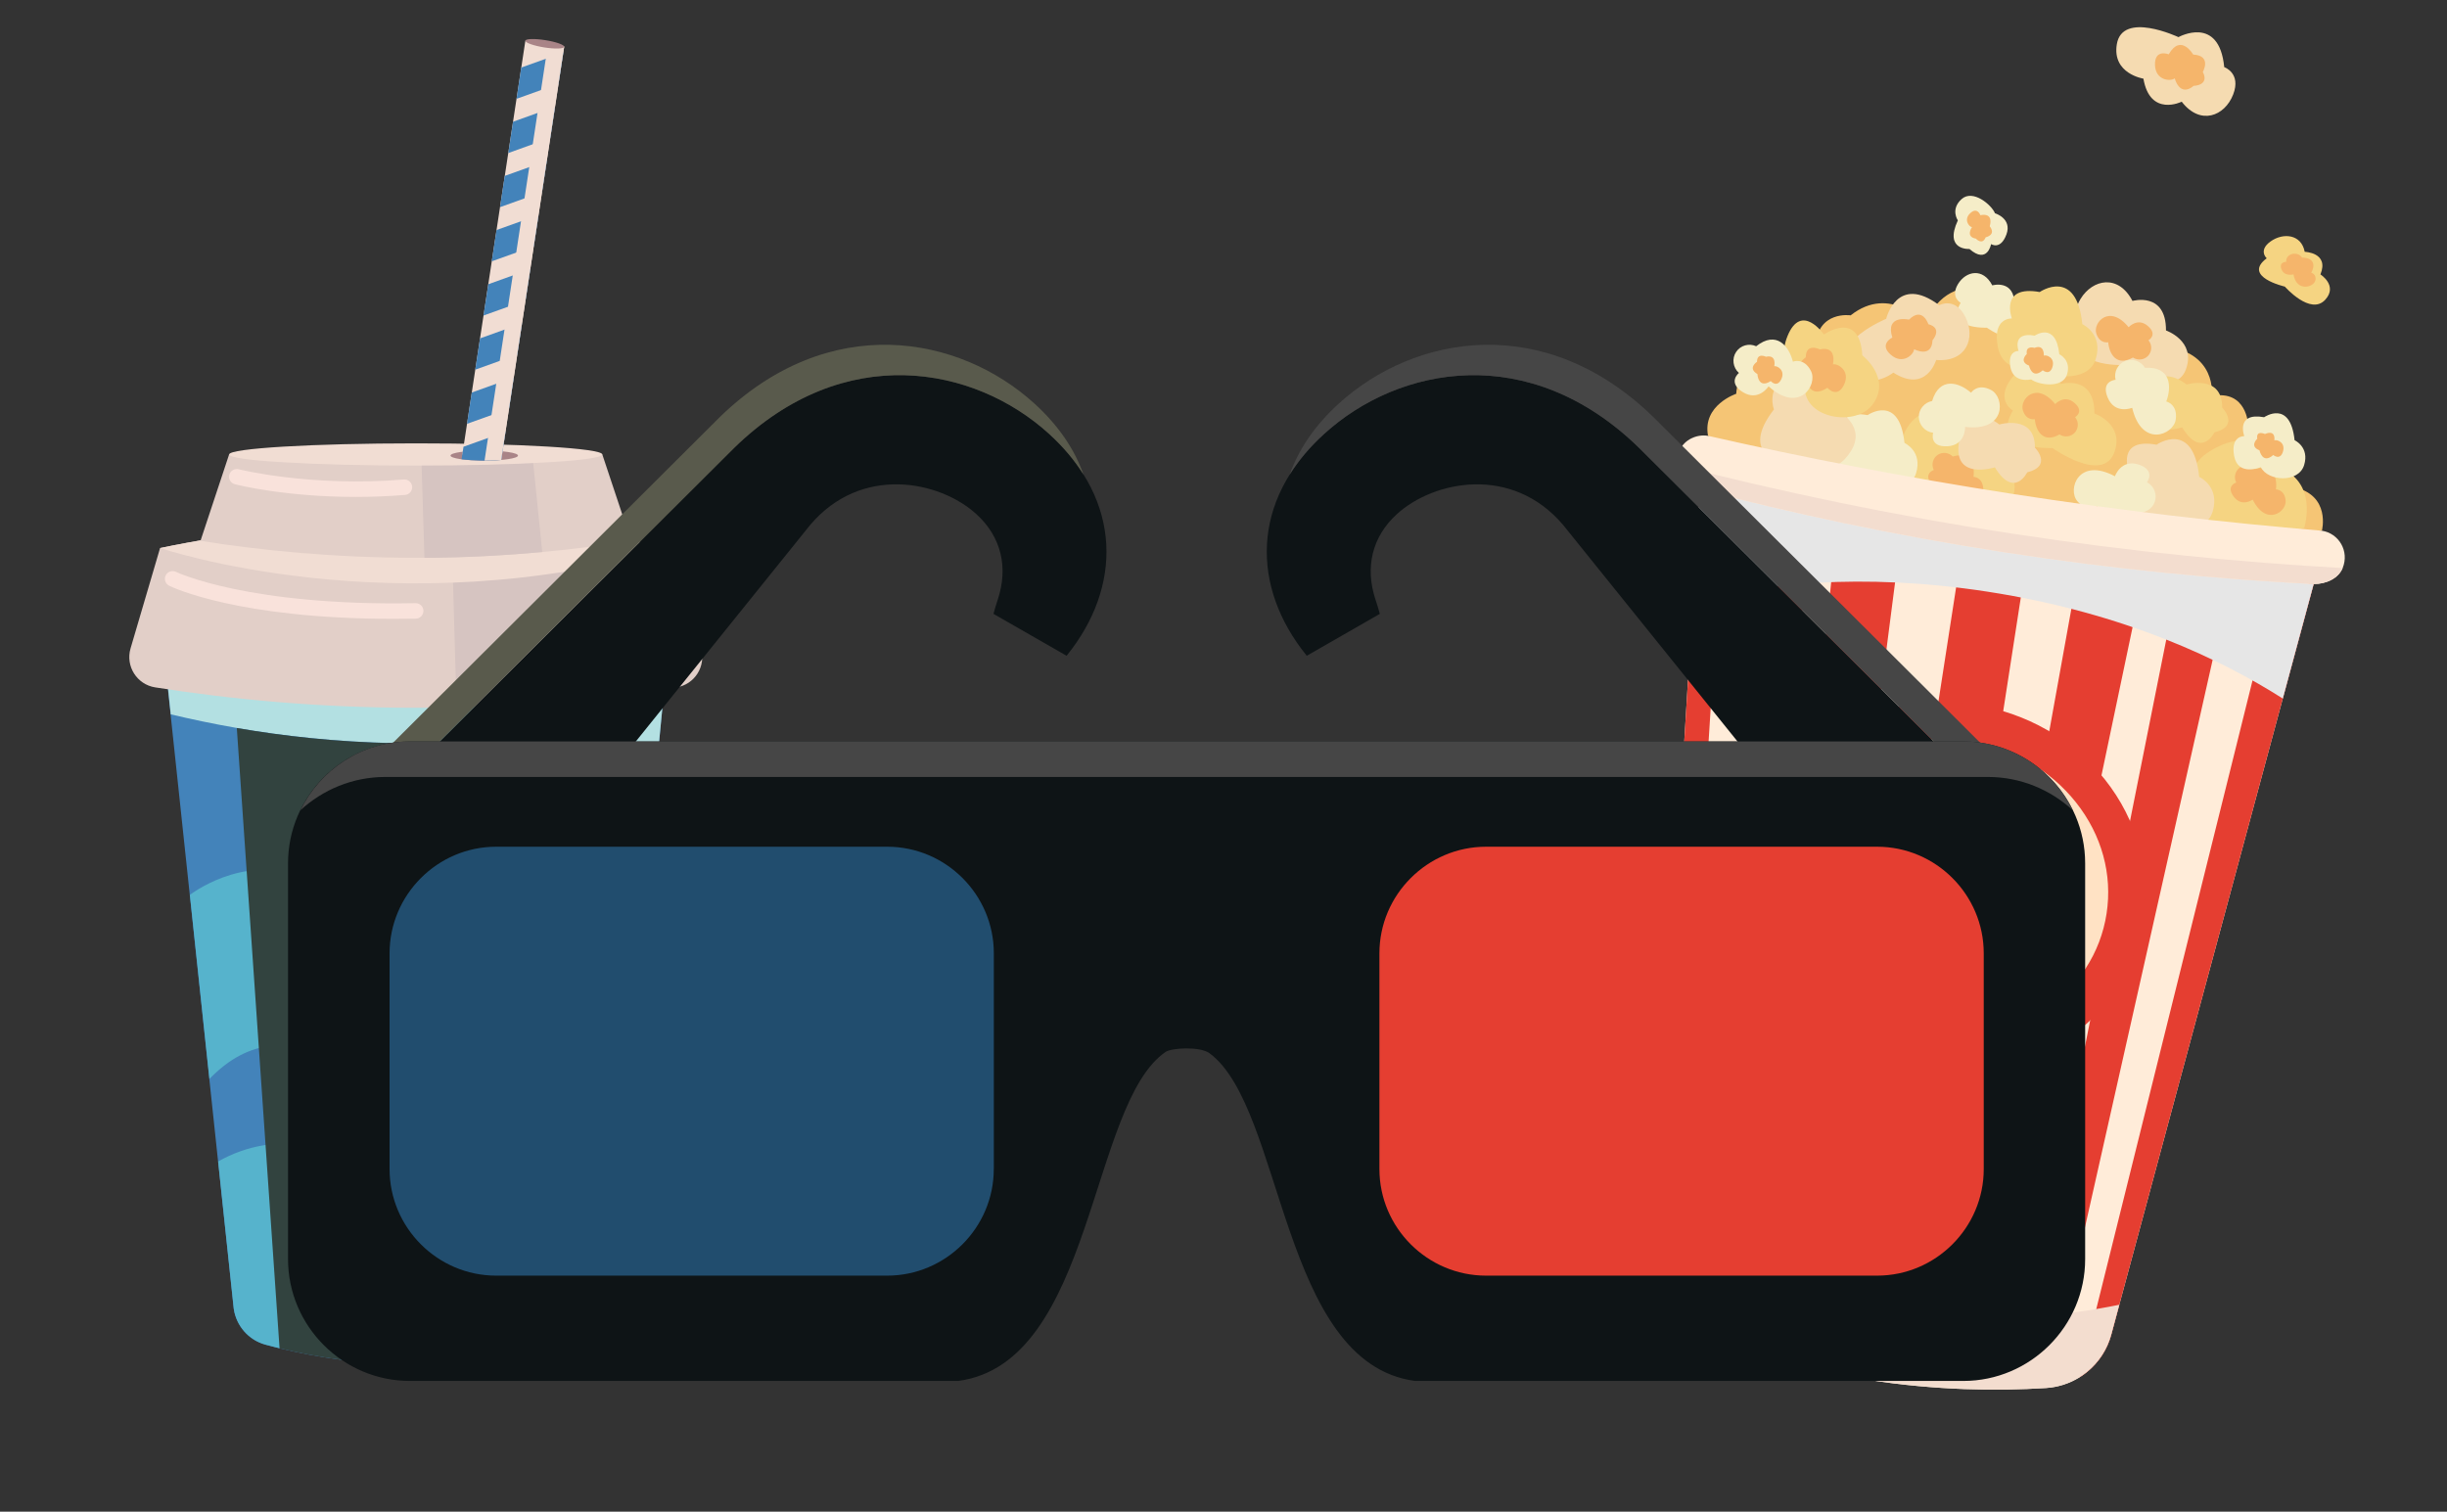 <?xml version="1.0" encoding="utf-8"?>
<!-- Generator: Adobe Illustrator 24.0.2, SVG Export Plug-In . SVG Version: 6.00 Build 0)  -->
<svg version="1.1" id="Layer_1" xmlns="http://www.w3.org/2000/svg" xmlns:xlink="http://www.w3.org/1999/xlink" x="0px" y="0px"
	 viewBox="0 0 418.4 258.52" style="enable-background:new 0 0 418.4 258.52;" xml:space="preserve">
<rect x="0" y="0" width="418.4" height="258.52" fill="#333333" stroke="none"/>
<style type="text/css">
	.st0{fill:#4383BA;}
	.st1{fill:#56B3CC;}
	.st2{fill:#B3E0E2;}
	.st3{fill:#E2CFC8;}
	.st4{fill:#D6C4C1;}
	.st5{fill:#F1DDD3;}
	.st6{fill:#A98487;}
	.st7{fill:#F9E2DB;}
	.st8{fill:#32433F;}
	.st9{fill:#FFECD9;}
	.st10{fill:#F5C575;}
	.st11{fill:#F5D482;}
	.st12{fill:#F5EDC8;}
	.st13{fill:#F5DBB1;}
	.st14{fill:#F5B56B;}
	.st15{fill:#E53E31;}
	.st16{fill:#E6E6E6;}
	.st17{fill:#F3DDCF;}
	.st18{fill:#FFE2C4;}
	.st19{fill:#0E1416;}
	.st20{fill:#595A4C;}
	.st21{fill:#464646;}
	.st22{fill:#EA2C00;}
	.st23{fill:#214D6E;}
</style>
<g>
	<path class="st0" d="M114.79,105.14l-1.64,17.02l-1.49,15.45l-3.34,34.55l-0.4,4.15l-0.4,4.09l-1.82,18.81l-0.66,6.9l-1.68,17.38
		c-0.29,3-2.36,5.52-5.23,6.41c-1.27,0.35-2.61,0.68-4.03,1.01c-0.47,0.11-0.95,0.21-1.44,0.31c-0.32,0.07-0.64,0.14-0.97,0.2
		c-0.37,0.08-0.74,0.15-1.11,0.22c-0.82,0.15-1.67,0.31-2.53,0.45c-0.33,0.05-0.66,0.11-0.99,0.16c-0.41,0.06-0.82,0.12-1.24,0.18
		c-0.39,0.06-0.77,0.11-1.17,0.16c-0.39,0.05-0.79,0.1-1.2,0.15c-0.36,0.04-0.71,0.08-1.07,0.12c-0.94,0.1-1.91,0.19-2.89,0.26
		c-2.48,0.19-5.08,0.3-7.78,0.3c-0.29,0-0.58,0-0.87,0c-8.96-0.07-16.76-1.33-23.05-2.85c-0.01,0-0.02,0-0.03-0.01
		c-0.25-0.06-0.49-0.12-0.73-0.18c-0.15-0.04-0.31-0.08-0.46-0.12c-0.41-0.1-0.81-0.21-1.21-0.31c-2.85-0.79-4.96-3.2-5.39-6.11
		c-0.02-0.11-0.03-0.22-0.04-0.34c-0.88-8.3-1.76-16.59-2.64-24.88c-0.1-0.94-0.2-1.89-0.3-2.84c-0.4-3.76-0.8-7.53-1.2-11.29
		c-1.11-10.49-2.23-20.98-3.34-31.47c-1.09-10.28-2.18-20.57-3.28-30.86c-0.6-5.68-1.21-11.35-1.81-17.03H114.79z"/>
	<path class="st1" d="M111.66,137.62l-3.34,34.55c-14.72,10.07-29.88,15.26-45.67,9.55c-13.07-4.73-20.14-4.08-26.84,2.79
		c-1.11-10.49-2.23-20.98-3.34-31.47c0,0,8.86-6.96,19.09-3.22C71.76,157.2,93.49,151.12,111.66,137.62z"/>
	<path class="st1" d="M107.92,176.31l-0.4,4.09l-1.82,18.81l-0.66,6.9c-5.91,4.55-15.12,10.12-24.89,10.24
		c-1.36,0.02-2.74-0.07-4.11-0.28c-10.5-1.62-21.17,6.99-28.27,14.49c-0.25-0.06-0.49-0.12-0.73-0.18
		c-0.15-0.04-0.31-0.08-0.46-0.12c-0.41-0.1-0.81-0.21-1.21-0.31c-2.85-0.79-4.96-3.2-5.39-6.11c-0.02-0.11-0.03-0.22-0.04-0.34
		c-0.88-8.3-1.76-16.59-2.64-24.88c4.82-2.69,10.58-3.96,17.28-2.36c8.8,2.1,17.97,0.71,26.45-2.48
		C91.87,189.72,101.57,182.71,107.92,176.31z"/>
	<path class="st2" d="M114.79,105.14l-1.64,17.02l-1.49,15.45l-3.34,34.55l-0.4,4.15l-0.4,4.09l-1.82,18.81l-0.66,6.9l-1.68,17.38
		c-0.29,3-2.36,5.52-5.23,6.41c-1.27,0.35-2.61,0.68-4.03,1.01c-0.47,0.11-0.95,0.21-1.44,0.31c-0.32,0.07-0.64,0.14-0.97,0.2
		c-0.37,0.08-0.74,0.15-1.11,0.22c-0.82,0.15-1.67,0.31-2.53,0.45c-0.33,0.05-0.66,0.11-0.99,0.16c-0.41,0.06-0.82,0.12-1.24,0.18
		c-0.39,0.06-0.77,0.11-1.17,0.16c-0.39,0.05-0.79,0.1-1.2,0.15c-0.36,0.04-0.71,0.08-1.07,0.12c-0.94,0.1-1.91,0.19-2.89,0.26
		l0.66-16.77l0.89-22.58l2.64-67.08c-3.93,0.28-8.03,0.43-12.3,0.44c-1.28,0-2.55-0.01-3.8-0.04c-10.08-0.2-19.18-1.23-27.09-2.6
		c-4.09-0.71-7.87-1.51-11.29-2.33c-0.6-5.68-1.21-11.35-1.81-17.03H114.79z"/>
	<path class="st3" d="M115.66,117.55c-2.41,0.38-4.91,0.74-7.48,1.08c-0.71,0.09-1.42,0.18-2.14,0.27
		c-7.59,0.93-15.8,1.64-24.57,1.95c-1.13,0.04-2.27,0.08-3.42,0.11c-2.27,0.06-4.57,0.08-6.9,0.08c-16.78,0-31.8-1.47-44.62-3.49
		c-3.12-0.49-5.1-3.62-4.21-6.66c1.69-5.72,3.37-11.44,5.05-17.17c11.75-2.43,26.59-4.48,43.77-4.48c9.13,0,17.61,0.59,25.3,1.5
		c1.61,0.19,3.19,0.4,4.74,0.62c4.9,0.69,9.44,1.5,13.6,2.36c1.69,5.72,3.38,11.44,5.07,17.16
		C120.76,113.92,118.79,117.06,115.66,117.55z"/>
	<path class="st4" d="M106.05,118.9c-7.59,0.93-15.8,1.64-24.57,1.95c-1.13,0.04-2.27,0.08-3.42,0.11l-0.8-28.57l19.2-1.64
		l4.48-0.38l0.26,1L106.05,118.9z"/>
	<path class="st5" d="M114.79,93.72c-47.44,13.6-87.4,0-87.4,0c11.75-2.43,26.59-4.48,43.77-4.48
		C88.28,89.26,103.07,91.3,114.79,93.72z"/>
	<path class="st3" d="M107.91,92.5c-4.62,0.74-9.69,1.4-15.18,1.9c-6.21,0.57-12.96,0.95-20.15,0.99c-0.48,0-0.96,0-1.44,0
		c-14.18,0-26.62-1.28-36.86-2.9c1.63-4.93,3.27-9.86,4.9-14.79h63.8L107.91,92.5z"/>
	<path class="st4" d="M92.72,94.41c-6.21,0.57-12.96,0.95-20.15,0.99l-0.51-16.79l18.96-0.9L92.72,94.41z"/>
	<path class="st5" d="M102.98,77.72c0,1.05-14.28,1.9-31.9,1.9c-17.62,0-31.9-0.85-31.9-1.9c0-1.05,14.28-1.9,31.9-1.9
		C88.7,75.81,102.98,76.67,102.98,77.72z"/>
	<ellipse class="st6" cx="82.8" cy="77.91" rx="5.77" ry="0.86"/>
	<g>
		<polygon class="st5" points="96.47,7.97 85.7,78.65 79.05,77.76 89.83,6.96 		"/>
		<path class="st0" d="M86.44,73.82l-0.74,4.84c-1.02,0.08-2.14,0.13-3.34,0.11c-1.24-0.02-2.39-0.1-3.44-0.22
			c0.11-0.72,0.22-1.43,0.33-2.15L86.44,73.82z"/>
		<polygon class="st0" points="87.85,64.55 87.04,69.91 79.85,72.48 80.66,67.13 		"/>
		<polygon class="st0" points="89.26,55.29 88.45,60.64 81.26,63.22 82.08,57.87 		"/>
		<polygon class="st0" points="90.67,46.03 89.86,51.38 82.67,53.96 83.49,48.61 		"/>
		<polygon class="st0" points="92.09,36.76 91.27,42.12 84.08,44.69 84.9,39.34 		"/>
		<polygon class="st0" points="93.5,27.5 92.68,32.85 85.49,35.43 86.31,30.08 		"/>
		<polygon class="st0" points="94.91,18.24 94.09,23.59 86.91,26.17 87.72,20.82 		"/>
		<polygon class="st0" points="96.32,8.98 95.5,14.33 88.32,16.9 89.13,11.55 		"/>
		<path class="st5" d="M96.47,7.97L85.7,78.65c-0.47,0.04-0.95,0.07-1.46,0.09c-0.48,0.02-0.94,0.03-1.39,0.02
			c3.62-23.74,7.23-47.48,10.85-71.22L96.47,7.97z"/>
	</g>
	<path class="st7" d="M67.25,105.83c-26.57,0-37.83-5.42-38.32-5.66c-0.65-0.32-0.92-1.12-0.6-1.77c0.32-0.65,1.12-0.92,1.77-0.6
		l0,0c0.12,0.06,12.36,5.89,40.95,5.35c0.01,0,0.02,0,0.03,0c0.72,0,1.31,0.58,1.32,1.3c0.01,0.73-0.57,1.33-1.3,1.35
		C69.79,105.82,68.5,105.83,67.25,105.83z"/>
	<path class="st7" d="M60.8,84.98c-12.02,0-20.23-2.06-20.64-2.17c-0.71-0.18-1.13-0.9-0.95-1.61c0.18-0.71,0.9-1.13,1.61-0.95
		c0.12,0.03,12.2,3.06,28.22,1.75c0.73-0.06,1.37,0.48,1.43,1.21c0.06,0.73-0.48,1.37-1.21,1.43C66.28,84.88,63.45,84.98,60.8,84.98
		z"/>
	<path class="st6" d="M96.47,8.01c-0.05,0.34-1.58,0.39-3.41,0.1c-1.83-0.29-3.28-0.81-3.23-1.15c0.05-0.34,1.59-0.38,3.42-0.09
		C95.08,7.16,96.52,7.67,96.47,8.01z"/>
	<path class="st8" d="M70.85,233.43c-8.96-0.07-16.76-1.33-23.05-2.85L40.49,124.5c7.91,1.37,17.01,2.4,27.09,2.6L70.85,233.43z"/>
</g>
<g>
	<path class="st9" d="M290.62,83.66c-0.39,6.37-0.78,12.73-1.17,19.1c-1.82,29.67-3.63,59.35-5.44,89.02
		c-0.39,6.35-0.78,12.7-1.17,19.05c-0.1,1.69-0.21,3.38-0.31,5.07c-0.33,5.42,2.9,10.41,7.97,12.36c7.91,3.04,17.7,5.99,29.11,7.74
		c11.47,1.77,21.74,1.9,30.22,1.37c2.07-0.13,4.01-0.77,5.69-1.8c2.64-1.62,4.64-4.22,5.48-7.35l1.37-5.09l27.95-103.66l5.28-19.57
		L290.62,83.66z"/>
	<path class="st10" d="M397.01,90.76c0,0,1.59-6.08-4.81-7.45c0,0,0.87-9.31-7.8-10.65c0,0-0.19-6.07-6.22-4.93
		c0,0,1.07-7.76-8.71-8.57c0,0-4.37-9.31-14.32-3.58c0,0-3.04-8.4-10.64-4.48c0,0-10.69-6.56-15.38,4.23c0,0-5.91-6.77-12.7-1.4
		c0,0-5.64-0.87-6.03,5.3c0,0-5.42-2.35-7.91,3.12c0,0-5.23-1.19-5.62,4.99c0,0-5.82,1.93-4.82,7.19c0,0,15.05,9.69,49.63,15.03
		C376.26,94.92,397.01,90.76,397.01,90.76z"/>
	<path class="st11" d="M393.97,90.29c0,0,2.67-8.09-4.81-10.52c0,0-2.46-7.29-10.35-3.16c-6.47,3.39-2.98,7.37-2.98,7.37
		s-6.27,0.27-7.84,5.83C365.81,97.52,393.97,90.29,393.97,90.29z"/>
	<path class="st11" d="M340.69,78.56c0,0,5.12,1.76,3.44,6.57c-1.93,5.53-10.59-0.65-10.59-0.65s-10.83,0.45-6.79-6.43
		c0,0-2.74-1.52-0.66-4.9c2.08-3.38,6.46-4.26,8.87,0.36C334.95,73.52,340.73,71.86,340.69,78.56z"/>
	<path class="st12" d="M344.45,52.13c0,0,3.38,1.17,2.27,4.34c-1.27,3.65-6.99-0.43-6.99-0.43s-7.15,0.3-4.49-4.25
		c0,0-1.81-1-0.44-3.23s4.27-2.81,5.85,0.24C340.66,48.8,344.48,47.7,344.45,52.13z"/>
	<path class="st11" d="M358.11,70.71c0,0,5.12,1.76,3.44,6.57c-1.93,5.53-10.59-0.65-10.59-0.65s-10.83,0.45-6.79-6.43
		c0,0-2.74-1.52-0.66-4.9c2.08-3.38,6.46-4.26,8.87,0.36C352.38,65.66,358.16,64,358.11,70.71z"/>
	<path class="st13" d="M370.35,56.51c0,0,5.12,1.76,3.44,6.57c-1.93,5.53-10.59-0.65-10.59-0.65s-10.83,0.45-6.79-6.43
		c0,0-2.74-1.52-0.66-4.9c2.08-3.38,6.46-4.26,8.87,0.36C364.61,51.47,370.39,49.81,370.35,56.51z"/>
	<path class="st13" d="M323.73,63.72c0,0-4.22,3.4-7.4-0.58c-3.65-4.57,6.18-8.62,6.18-8.62s1.83-7.75,9.06-2.33
		c0,0,2.74-1.51,4.5,2.05c1.76,3.56,0.17,7.74-5.02,7.32C331.06,61.55,329.39,67.32,323.73,63.72z"/>
	<path class="st11" d="M348.76,49.94c0,0,6.27-4.34,7.29,5.5c0,0,3.62,1.64,2.29,5.97s-8.57,3.07-10.63,1.47c0,0-5.2,1.32-6.13-3.64
		c-0.93-4.96,2.42-4.78,2.42-4.78S341.83,48.71,348.76,49.94z"/>
	<path class="st14" d="M385.6,80.21c3.1-0.93,3.81,1.51,3.55,3.48c0,0,1.49-0.01,1.66,1.92c0.17,1.93-3.32,4.46-5.63-0.17
		c0,0-1.88,1.34-3.25-0.51c-1.38-1.86,0.43-2.41,0.43-2.41c-0.46-0.91-0.17-2.02,0.65-2.58C383.82,79.39,384.92,79.5,385.6,80.21z"
		/>
	<path class="st12" d="M387.13,71.35c0,0,4.47-3.1,5.21,3.93c0,0,2.58,1.17,1.63,4.26c-0.95,3.09-6.18,2.8-7.41,0.35
		c0,0-3.88,1.65-4.55-1.89c-0.67-3.54,1.73-3.41,1.73-3.41S382.19,70.47,387.13,71.35z"/>
	<path class="st12" d="M347.9,57.4c0,0,3.62-2.5,4.21,3.18c0,0,2.09,0.95,1.32,3.45c-0.77,2.5-4.95,1.77-6.14,0.85
		c0,0-3,0.76-3.54-2.1s1.4-2.76,1.4-2.76S343.9,56.68,347.9,57.4z"/>
	<path class="st12" d="M319.33,70.99c0,0,5.42-3.75,6.31,4.76c0,0,3.13,1.42,1.98,5.17c-1.15,3.74-7.42,2.65-9.19,1.27
		c0,0-4.5,1.14-5.3-3.15s2.09-4.13,2.09-4.13S313.34,69.92,319.33,70.99z"/>
	<path class="st13" d="M368.74,76.05c0,0,6.27-4.34,7.29,5.5c0,0,3.62,1.64,2.29,5.97c-1.33,4.33-8.57,3.07-10.63,1.47
		c0,0-5.2,1.32-6.13-3.64c-0.93-4.96,2.42-4.78,2.42-4.78S361.82,74.81,368.74,76.05z"/>
	<path class="st13" d="M304.8,79.03c0,0-7.53-1.19-1.48-9.02c0,0-1.48-3.69,2.47-5.9c3.95-2.21,8.32,3.7,8.71,6.27
		c0,0,4.67,2.63,1.92,6.86c-2.75,4.23-5.05,1.79-5.05,1.79S308.96,84.7,304.8,79.03z"/>
	<path class="st11" d="M318.43,60.77c0,0,5.13,3.97,1.7,8.48c-3.08,4.05-13.03,2.09-11.33-4.3c0,0-5.53-1.72-3.15-7.51
		c2.38-5.79,6.21-0.24,6.21-0.24S317.95,52.91,318.43,60.77z"/>
	<path class="st11" d="M373.87,65.75c0,0,6.13-1.79,6.09,3.96c0,0,3.1,3.12-1.32,4.23c0,0-2.22,4.57-5.53-0.86
		c0,0-7.44,2.4-6.08-4.62C368.44,61.23,373.87,65.75,373.87,65.75z"/>
	<path class="st14" d="M333.89,78.07c3.1-0.93,3.81,1.51,3.55,3.48c0,0,1.49-0.01,1.66,1.92c0.17,1.93-3.32,4.46-5.63-0.17
		c0,0-1.88,1.34-3.25-0.51c-1.38-1.86,0.43-2.41,0.43-2.41c-0.46-0.91-0.17-2.02,0.65-2.58C332.1,77.25,333.2,77.36,333.89,78.07z"
		/>
	<path class="st14" d="M311.17,59.75c0,0-2.4-1.2-2.41,1.36c0,0-2.63,1.71,0.1,3.31c0,0,0.17,4.11,3.6,1.9c0,0,1.65,1.92,2.83-0.5
		c1.18-2.42-1.09-3.71-1.89-3.51C313.41,62.32,314.18,59.09,311.17,59.75z"/>
	<path class="st13" d="M341.85,72.59c0,0,6.13-1.79,6.09,3.96c0,0,3.1,3.12-1.32,4.23c0,0-2.22,4.57-5.53-0.86
		c0,0-7.44,2.4-6.08-4.62C336.41,68.07,341.85,72.59,341.85,72.59z"/>
	<path class="st14" d="M364.7,61.15c-2.83,1.58-4.05-0.64-4.23-2.62c0,0-1.45,0.34-2.04-1.51c-0.59-1.85,2.26-5.08,5.53-1.06
		c0,0,1.54-1.72,3.29-0.21c1.75,1.51,0.11,2.44,0.11,2.44c0.65,0.78,0.61,1.93-0.07,2.66C366.62,61.56,365.52,61.69,364.7,61.15z"/>
	<path class="st12" d="M366.76,62.9c4.43-0.26,4.6,3.21,3.64,5.76c0,0,1.99,0.45,1.62,3.08c-0.37,2.63-5.82,4.91-7.45-2
		c0,0-2.92,1.2-4.17-1.71c-1.25-2.91,1.33-3.08,1.33-3.08c-0.33-1.35,0.4-2.74,1.68-3.23C364.64,61.25,366.07,61.75,366.76,62.9z"/>
	<path class="st12" d="M330.36,68.58c1.29-4.24,4.61-3.2,6.66-1.42c0,0,1.11-1.71,3.45-0.45c2.34,1.27,2.58,7.17-4.46,6.29
		c0,0,0.11,3.16-3.05,3.32c-3.16,0.16-2.42-2.31-2.42-2.31c-1.38-0.16-2.43-1.33-2.45-2.7C328.07,70,329.03,68.83,330.36,68.58z"/>
	<path class="st12" d="M365.31,87.6c-2.73,3.5-5.45,1.34-6.73-1.06c0,0-1.65,1.2-3.38-0.82c-1.73-2.02,0.16-7.61,6.42-4.27
		c0,0,1.03-2.99,4.04-2.01c3.01,0.98,1.44,3.03,1.44,3.03c1.23,0.65,1.79,2.11,1.32,3.4C367.96,87.1,366.64,87.85,365.31,87.6z"/>
	<path class="st14" d="M352.15,74.3c-2.83,1.58-4.05-0.64-4.23-2.62c0,0-1.45,0.34-2.04-1.51c-0.59-1.85,2.26-5.08,5.53-1.06
		c0,0,1.54-1.72,3.29-0.21c1.75,1.51,0.11,2.44,0.11,2.44c0.65,0.78,0.61,1.93-0.07,2.66C354.07,74.71,352.97,74.84,352.15,74.3z"/>
	<path class="st12" d="M300.28,59.21c3.49-2.75,5.61,0,6.28,2.64c0,0,1.89-0.77,3.09,1.6c1.2,2.37-1.97,7.36-7.25,2.62
		c0,0-1.71,2.66-4.4,0.99c-2.69-1.67-0.67-3.28-0.67-3.28c-1.04-0.92-1.24-2.48-0.47-3.61C297.6,59.06,299.05,58.65,300.28,59.21z"
		/>
	<g>
		
			<rect x="324.88" y="91.79" transform="matrix(-0.988 -0.153 0.153 -0.988 632.319 372.677)" class="st15" width="11.2" height="140.52"/>
		<polygon class="st15" points="331.07,232.1 338.77,230.55 367.11,95.48 356.04,93.77 		"/>
		<polygon class="st15" points="346.37,229.65 352.11,229.4 381.81,97.37 373.07,96.01 		"/>
		<path class="st15" d="M355.52,235.56c2.64-1.62,4.64-4.22,5.48-7.35l1.37-5.09L395.6,99.89l-6.12-0.95L356.6,231.23
			C356.6,231.23,356.03,233.07,355.52,235.56z"/>
		<polygon class="st15" points="307.43,228.45 300.56,224.65 314.33,87.33 325.39,89.04 		"/>
		<polygon class="st15" points="295.25,221.75 289.85,219.77 301.4,84.94 310.15,86.29 		"/>
		<path class="st15" d="M290.62,83.66c-2.21,36.04-4.41,72.08-6.61,108.12l-1.17,19.05l0.11,5.32c-0.14,3.24,0.98,6.32,3.01,8.66
			c0.26-2.53,0.27-4.45,0.27-4.45l8.6-136.04L290.62,83.66z"/>
	</g>
	<path class="st16" d="M290.62,83.66c-0.39,6.37-0.78,12.73-1.17,19.1c11.44-2.81,28.62-4.94,50.43-1.57
		c23.59,3.65,40.33,11.83,50.44,18.27l5.28-19.57L290.62,83.66z"/>
	<g>
		<path class="st9" d="M286.73,79.56c0.2,2.05,1.77,3.77,3.89,4.1c15.62,4.08,33.05,7.85,52.1,10.79
			c19.01,2.94,36.72,4.6,52.81,5.43c2.26,0.03,4.32-1,5.03-2.74c1.18-2.9-0.66-5.93-3.55-6.38c-16.62-1.39-34.32-3.41-52.94-6.3
			c-18.49-2.86-35.86-6.25-52.02-9.93c-0.39-0.07-1.56-0.2-2.84,0.43c-0.86,0.42-1.58,1.11-2.01,2.01
			C286.78,77.85,286.64,78.73,286.73,79.56z"/>
		<path class="st17" d="M286.73,79.56c0.2,2.05,1.77,3.77,3.89,4.1c15.62,4.08,33.05,7.85,52.1,10.79
			c19.01,2.94,36.72,4.6,52.81,5.43c2.26,0.03,4.32-1,5.03-2.74c-17.24-0.96-36.08-2.76-56.22-5.84
			c-20.99-3.2-40.24-7.31-57.56-11.75C286.76,79.55,286.75,79.56,286.73,79.56z"/>
	</g>
	<path class="st17" d="M282.84,210.83c-0.1,1.69-0.21,3.38-0.31,5.07c-0.33,5.42,2.9,10.41,7.97,12.36
		c7.91,3.04,17.7,5.99,29.11,7.74c11.47,1.77,21.74,1.9,30.22,1.37c5.3-0.33,9.79-4.03,11.17-9.15l1.37-5.09
		c-9.02,1.84-23.14,3.61-40.09,1.11C304.53,221.61,291.04,215.39,282.84,210.83z"/>
	<g>
		
			<ellipse transform="matrix(0.153 -0.988 0.988 0.153 131.621 457.527)" class="st18" cx="332.65" cy="152" rx="28.74" ry="31.02"/>
		<path class="st15" d="M327.78,183.51c-18.62-2.88-31.58-19.36-28.89-36.73l0,0c2.69-17.38,20.02-29.17,38.64-26.29
			c8.97,1.39,16.92,5.94,22.38,12.82c5.51,6.95,7.83,15.44,6.52,23.91c-1.31,8.46-6.08,15.86-13.43,20.82
			c-5.2,3.51-11.24,5.5-17.55,5.85C332.91,184.03,330.35,183.91,327.78,183.51z M305.11,147.74L305.11,147.74
			c-2.16,13.94,8.45,27.2,23.63,29.55c7.4,1.14,14.76-0.44,20.72-4.47c5.88-3.97,9.7-9.86,10.73-16.57
			c1.04-6.71-0.82-13.47-5.23-19.03c-4.47-5.64-11-9.37-18.4-10.51c-2.13-0.33-4.24-0.43-6.29-0.31
			C317.65,127.1,306.96,135.75,305.11,147.74z"/>
	</g>
	<g>
		<path class="st15" d="M344.12,151.38l0.77-5.01l-0.28-0.04c-1.47-0.23-2.55-0.86-3.23-1.89c-0.68-1.03-0.9-2.35-0.65-3.96
			c0.27-1.72,0.83-2.94,1.7-3.68c0.87-0.73,2.05-0.99,3.56-0.75l3.37,0.52l-2.36,15.26L344.12,151.38z M344.5,138.86
			c-0.4,0.4-0.67,1.06-0.81,1.98c-0.14,0.94-0.09,1.67,0.15,2.21c0.25,0.53,0.68,0.85,1.3,0.95l0.11,0.02l0.87-5.63
			C345.44,138.3,344.9,138.46,344.5,138.86z"/>
		<path class="st15" d="M332.17,135.61c0.91-1.2,2.13-1.68,3.66-1.44c1.5,0.23,2.51,1.05,3.02,2.44c0.52,1.4,0.56,3.45,0.14,6.16
			c-0.42,2.7-1.08,4.65-2,5.83c-0.91,1.18-2.12,1.65-3.62,1.42c-1.47-0.23-2.48-1.03-3.02-2.41c-0.54-1.38-0.61-3.35-0.21-5.91
			C330.59,138.84,331.27,136.81,332.17,135.61z M336.38,137.84c-0.09-0.82-0.39-1.26-0.91-1.34c-0.51-0.08-0.94,0.27-1.28,1.04
			c-0.34,0.78-0.67,2.19-0.99,4.25c-0.32,2.09-0.44,3.54-0.35,4.36c0.09,0.82,0.4,1.27,0.92,1.35c0.51,0.08,0.94-0.26,1.27-1.02
			c0.33-0.76,0.66-2.18,0.99-4.27C336.35,140.12,336.47,138.66,336.38,137.84z"/>
		<path class="st15" d="M324.06,148.28l0.77-5.01l-0.28-0.04c-1.47-0.23-2.55-0.86-3.23-1.89c-0.68-1.03-0.9-2.35-0.65-3.96
			c0.27-1.72,0.83-2.94,1.7-3.68c0.87-0.73,2.05-0.99,3.56-0.75l3.37,0.52l-2.36,15.26L324.06,148.28z M324.44,135.76
			c-0.4,0.4-0.67,1.06-0.81,1.98c-0.14,0.94-0.09,1.67,0.15,2.21c0.25,0.53,0.68,0.85,1.3,0.95l0.11,0.02l0.87-5.63
			C325.38,135.2,324.84,135.36,324.44,135.76z"/>
		<path class="st15" d="M345.57,162.78c-0.05,0.96,0.02,1.7,0.21,2.21c0.18,0.51,0.49,0.8,0.91,0.87c0.57,0.09,1.03-0.23,1.39-0.96
			c0.35-0.73,0.69-2.11,1-4.15c0.33-2.11,0.43-3.58,0.31-4.42c-0.12-0.83-0.48-1.29-1.07-1.38c-0.44-0.07-0.8,0.07-1.1,0.4
			c-0.29,0.34-0.54,0.91-0.73,1.72l-2.53-1.33c0.45-1.28,1.07-2.19,1.84-2.73c0.78-0.54,1.73-0.72,2.85-0.55
			c1.59,0.25,2.67,1.08,3.22,2.49c0.56,1.41,0.62,3.5,0.19,6.25c-0.41,2.66-1.08,4.58-2,5.75c-0.92,1.18-2.12,1.65-3.61,1.42
			c-1.21-0.19-2.12-0.71-2.75-1.58c-0.63-0.87-0.94-2.03-0.94-3.49L345.57,162.78z"/>
		<path class="st15" d="M335.23,152.42c0.91-1.2,2.13-1.68,3.66-1.44c1.5,0.23,2.51,1.05,3.02,2.44c0.52,1.4,0.56,3.45,0.14,6.16
			c-0.42,2.7-1.08,4.65-2,5.83c-0.91,1.18-2.12,1.65-3.62,1.42c-1.47-0.23-2.48-1.03-3.02-2.41c-0.54-1.38-0.61-3.35-0.21-5.91
			C333.65,155.65,334.32,153.61,335.23,152.42z M339.44,154.65c-0.09-0.82-0.39-1.26-0.91-1.34c-0.51-0.08-0.94,0.27-1.28,1.04
			c-0.34,0.78-0.67,2.19-0.99,4.24c-0.32,2.09-0.44,3.54-0.35,4.36c0.09,0.82,0.4,1.27,0.92,1.35c0.51,0.08,0.94-0.26,1.27-1.02
			c0.33-0.76,0.66-2.18,0.99-4.27C339.41,156.93,339.53,155.46,339.44,154.65z"/>
		<path class="st15" d="M327.17,165.09l1.11-7.19l-0.28-0.04l-3.63,6.8l-3-0.46l3.79-6.71c-0.73-0.38-1.26-0.93-1.58-1.67
			c-0.32-0.73-0.4-1.58-0.25-2.56c0.22-1.41,0.78-2.41,1.7-3.01c0.91-0.6,2.16-0.77,3.72-0.53l3.59,0.56L330,165.53L327.17,165.09z
			 M329.18,152.11l-0.3-0.05c-0.77-0.12-1.39-0.03-1.84,0.26c-0.45,0.29-0.74,0.78-0.84,1.47c-0.11,0.69,0.01,1.26,0.36,1.7
			c0.35,0.44,0.89,0.72,1.63,0.84c0.04,0.01,0.09,0.01,0.17,0.02c0.07,0,0.13,0.01,0.17,0.02L329.18,152.11z"/>
		<path class="st15" d="M316.92,163.5l0.57-3.72c0.15-0.96,0.4-2.16,0.74-3.58c0.34-1.42,0.77-3.04,1.28-4.83l-0.17-0.03
			c-0.45,1.38-1.09,2.97-1.92,4.78c-0.1,0.22-0.17,0.37-0.21,0.47l-2.97,6.5l-2.83-0.44l2.36-15.26l2.61,0.4l-0.69,4.5
			c-0.11,0.7-0.34,1.74-0.69,3.15c-0.35,1.4-0.79,3.01-1.31,4.83l0.19,0.03c0.5-1.31,0.92-2.41,1.27-3.29
			c0.35-0.88,0.6-1.49,0.76-1.83l3.1-6.97l2.89,0.45l-2.36,15.26L316.92,163.5z"/>
	</g>
	<path class="st14" d="M330.43,58.19c0,0,1.83-2.06-0.71-2.75c0,0-0.99-3.07-3.31-0.78c0,0-4.12-0.93-2.85,3.06
		c0,0-2.35,1.13-0.27,2.94c2.08,1.82,3.97-0.09,3.99-0.94C327.29,59.72,330.29,61.34,330.43,58.19z"/>
	<path class="st14" d="M301.95,61.01c0,0-1.52-0.76-1.53,0.86c0,0-1.67,1.08,0.07,2.1c0,0,0.11,2.6,2.28,1.2c0,0,1.05,1.22,1.8-0.31
		c0.75-1.53-0.69-2.35-1.2-2.23C303.37,62.64,303.85,60.59,301.95,61.01z"/>
	<path class="st14" d="M347.87,59.49c0,0-1.56-0.49-1.32,1.05c0,0-1.42,1.28,0.38,1.98c0,0,0.5,2.45,2.35,0.8c0,0,1.18,1,1.66-0.57
		c0.48-1.57-1.01-2.13-1.47-1.93C349.46,60.81,349.61,58.8,347.87,59.49z"/>
	<path class="st14" d="M387.27,74.22c0,0-1.55-0.73-1.31,0.81c0,0-1.42,1.28,0.38,1.98c0,0,0.5,2.45,2.35,0.8c0,0,1.18,1,1.66-0.57
		c0.48-1.57-1.01-2.13-1.47-1.93C388.87,75.31,389.22,73.4,387.27,74.22z"/>
	<path class="st13" d="M366.49,13.45c0,0-5.36-0.83-4.55-5.86c0.92-5.78,10.54-1.24,10.54-1.24s6.96-3.87,7.83,5.13
		c0,0,2.96,1.01,1.52,4.7s-5.61,5.34-8.79,1.21C373.03,17.4,367.63,20.06,366.49,13.45z"/>
	<path class="st14" d="M375.09,14.68c0,0,2.75-0.04,1.56-2.38c0,0,1.6-2.79-1.65-2.97c0,0-2.09-3.67-4.18-0.04
		c0,0-2.41-0.98-2.35,1.78c0.06,2.76,2.74,2.88,3.38,2.32C371.84,13.39,372.66,16.69,375.09,14.68z"/>
	<path class="st11" d="M396.76,46.93c0,0,3.02,1.9,0.83,4.32c-2.53,2.78-6.92-2.24-6.92-2.24s-7.33-1.67-3.1-4.84
		c0,0-1.49-1.34,0.66-2.88c2.14-1.54,5.27-1.26,5.84,1.77C394.06,43.07,398.29,43.16,396.76,46.93z"/>
	<path class="st14" d="M393.6,44.05c2.28,0.03,2.2,1.53,1.59,2.59c0,0,1,0.26,0.68,1.38c-0.32,1.12-3.21,1.93-3.72-1.1
		c0,0-1.55,0.43-2.05-0.87c-0.5-1.29,0.82-1.28,0.82-1.28c-0.1-0.59,0.34-1.17,1.01-1.34C392.6,43.27,393.31,43.53,393.6,44.05z"/>
	<path class="st12" d="M336.75,42.58c0,0-4.39,0.29-1.99-4.89c0,0-1.31-1.89,0.64-3.64c1.94-1.75,5.16,1.02,5.71,2.42
		c0,0,2.97,0.88,1.96,3.62c-1.01,2.74-2.62,1.65-2.62,1.65S339.82,45.25,336.75,42.58z"/>
	<path class="st14" d="M337.85,40.81c0,0,1.09,1.22,1.67-0.23c0,0,1.87-0.37,0.69-1.89c0,0,0.83-2.36-1.6-1.89
		c0,0-0.5-1.46-1.71-0.36c-1.21,1.1-0.22,2.35,0.28,2.41C337.17,38.85,336.01,40.5,337.85,40.81z"/>
</g>
<path class="st19" d="M179.39,74.21c-12.81-11.66-35.11-15.9-53.83,2.36l-63.19,62.97v44.81l76.17-94.59
	c8.7-10.26,22.07-7.6,28.39-1.85c4.3,3.9,5.48,9.14,3.69,14.57c-0.3,0.9-0.54,1.72-0.75,2.5l12.51,7.17
	c0.01-0.04,0.04-0.06,0.07-0.1C191.79,100.44,192.01,85.7,179.39,74.21z"/>
<path class="st20" d="M176.87,69.01c-12.82-11.66-35.1-15.9-53.84,2.36l-62.67,62.47l3.2,4.52l62-61.79
	c18.72-18.26,41.03-14.02,53.83-2.36c2.43,2.21,4.38,4.55,5.88,6.97C183.77,76.92,181.03,72.79,176.87,69.01z"/>
<path class="st19" d="M226.41,74.21c12.8-11.66,35.1-15.9,53.83,2.36l63.19,62.97v44.81l-76.17-94.59
	c-8.71-10.26-22.08-7.6-28.4-1.85c-4.29,3.9-5.47,9.14-3.69,14.57c0.3,0.9,0.55,1.72,0.76,2.5l-12.5,7.17
	c-0.03-0.04-0.06-0.06-0.07-0.1C214,100.44,213.77,85.7,226.41,74.21z"/>
<path class="st21" d="M228.92,69.01c12.81-11.66,35.1-15.9,53.83,2.36l62.68,62.47l-3.2,4.52l-62-61.79
	c-18.73-18.26-41.03-14.02-53.83-2.36c-2.44,2.21-4.39,4.55-5.89,6.97C222.02,76.92,224.76,72.79,228.92,69.01z"/>
<polygon class="st22" points="305.49,218.15 339.19,184.46 339.19,163.79 284.83,218.15 "/>
<path class="st19" d="M335.7,126.8H70.09c-11.47,0-20.84,9.37-20.84,20.83v67.7c0,11.46,9.37,20.83,20.84,20.83h93.74
	c23.2-3.06,22.45-47.41,35.49-56.28c0.99-0.67,5.86-0.97,7.49,0.24c12.71,9.37,12.15,53,35.15,56.04h93.74
	c11.46,0,20.83-9.37,20.83-20.83v-67.7C356.53,136.17,347.15,126.8,335.7,126.8z"/>
<path class="st23" d="M169.92,199.92c0,10.02-8.2,18.23-18.23,18.23H84.83c-10.01,0-18.22-8.2-18.22-18.23v-36.89
	c0-10.02,8.21-18.23,18.22-18.23h66.87c10.03,0,18.23,8.2,18.23,18.23V199.92z"/>
<path class="st15" d="M339.19,199.92c0,10.02-8.2,18.23-18.23,18.23h-66.87c-10.02,0-18.23-8.2-18.23-18.23v-36.89
	c0-10.02,8.21-18.23,18.23-18.23h66.87c10.03,0,18.23,8.2,18.23,18.23V199.92z"/>
<path class="st21" d="M65.87,132.87h274.04c5.59,0,10.68,2.18,14.52,5.7c-3.39-6.95-10.52-11.78-18.73-11.78H70.09
	c-8.21,0-15.35,4.83-18.73,11.78C55.19,135.05,60.29,132.87,65.87,132.87z"/>
</svg>
